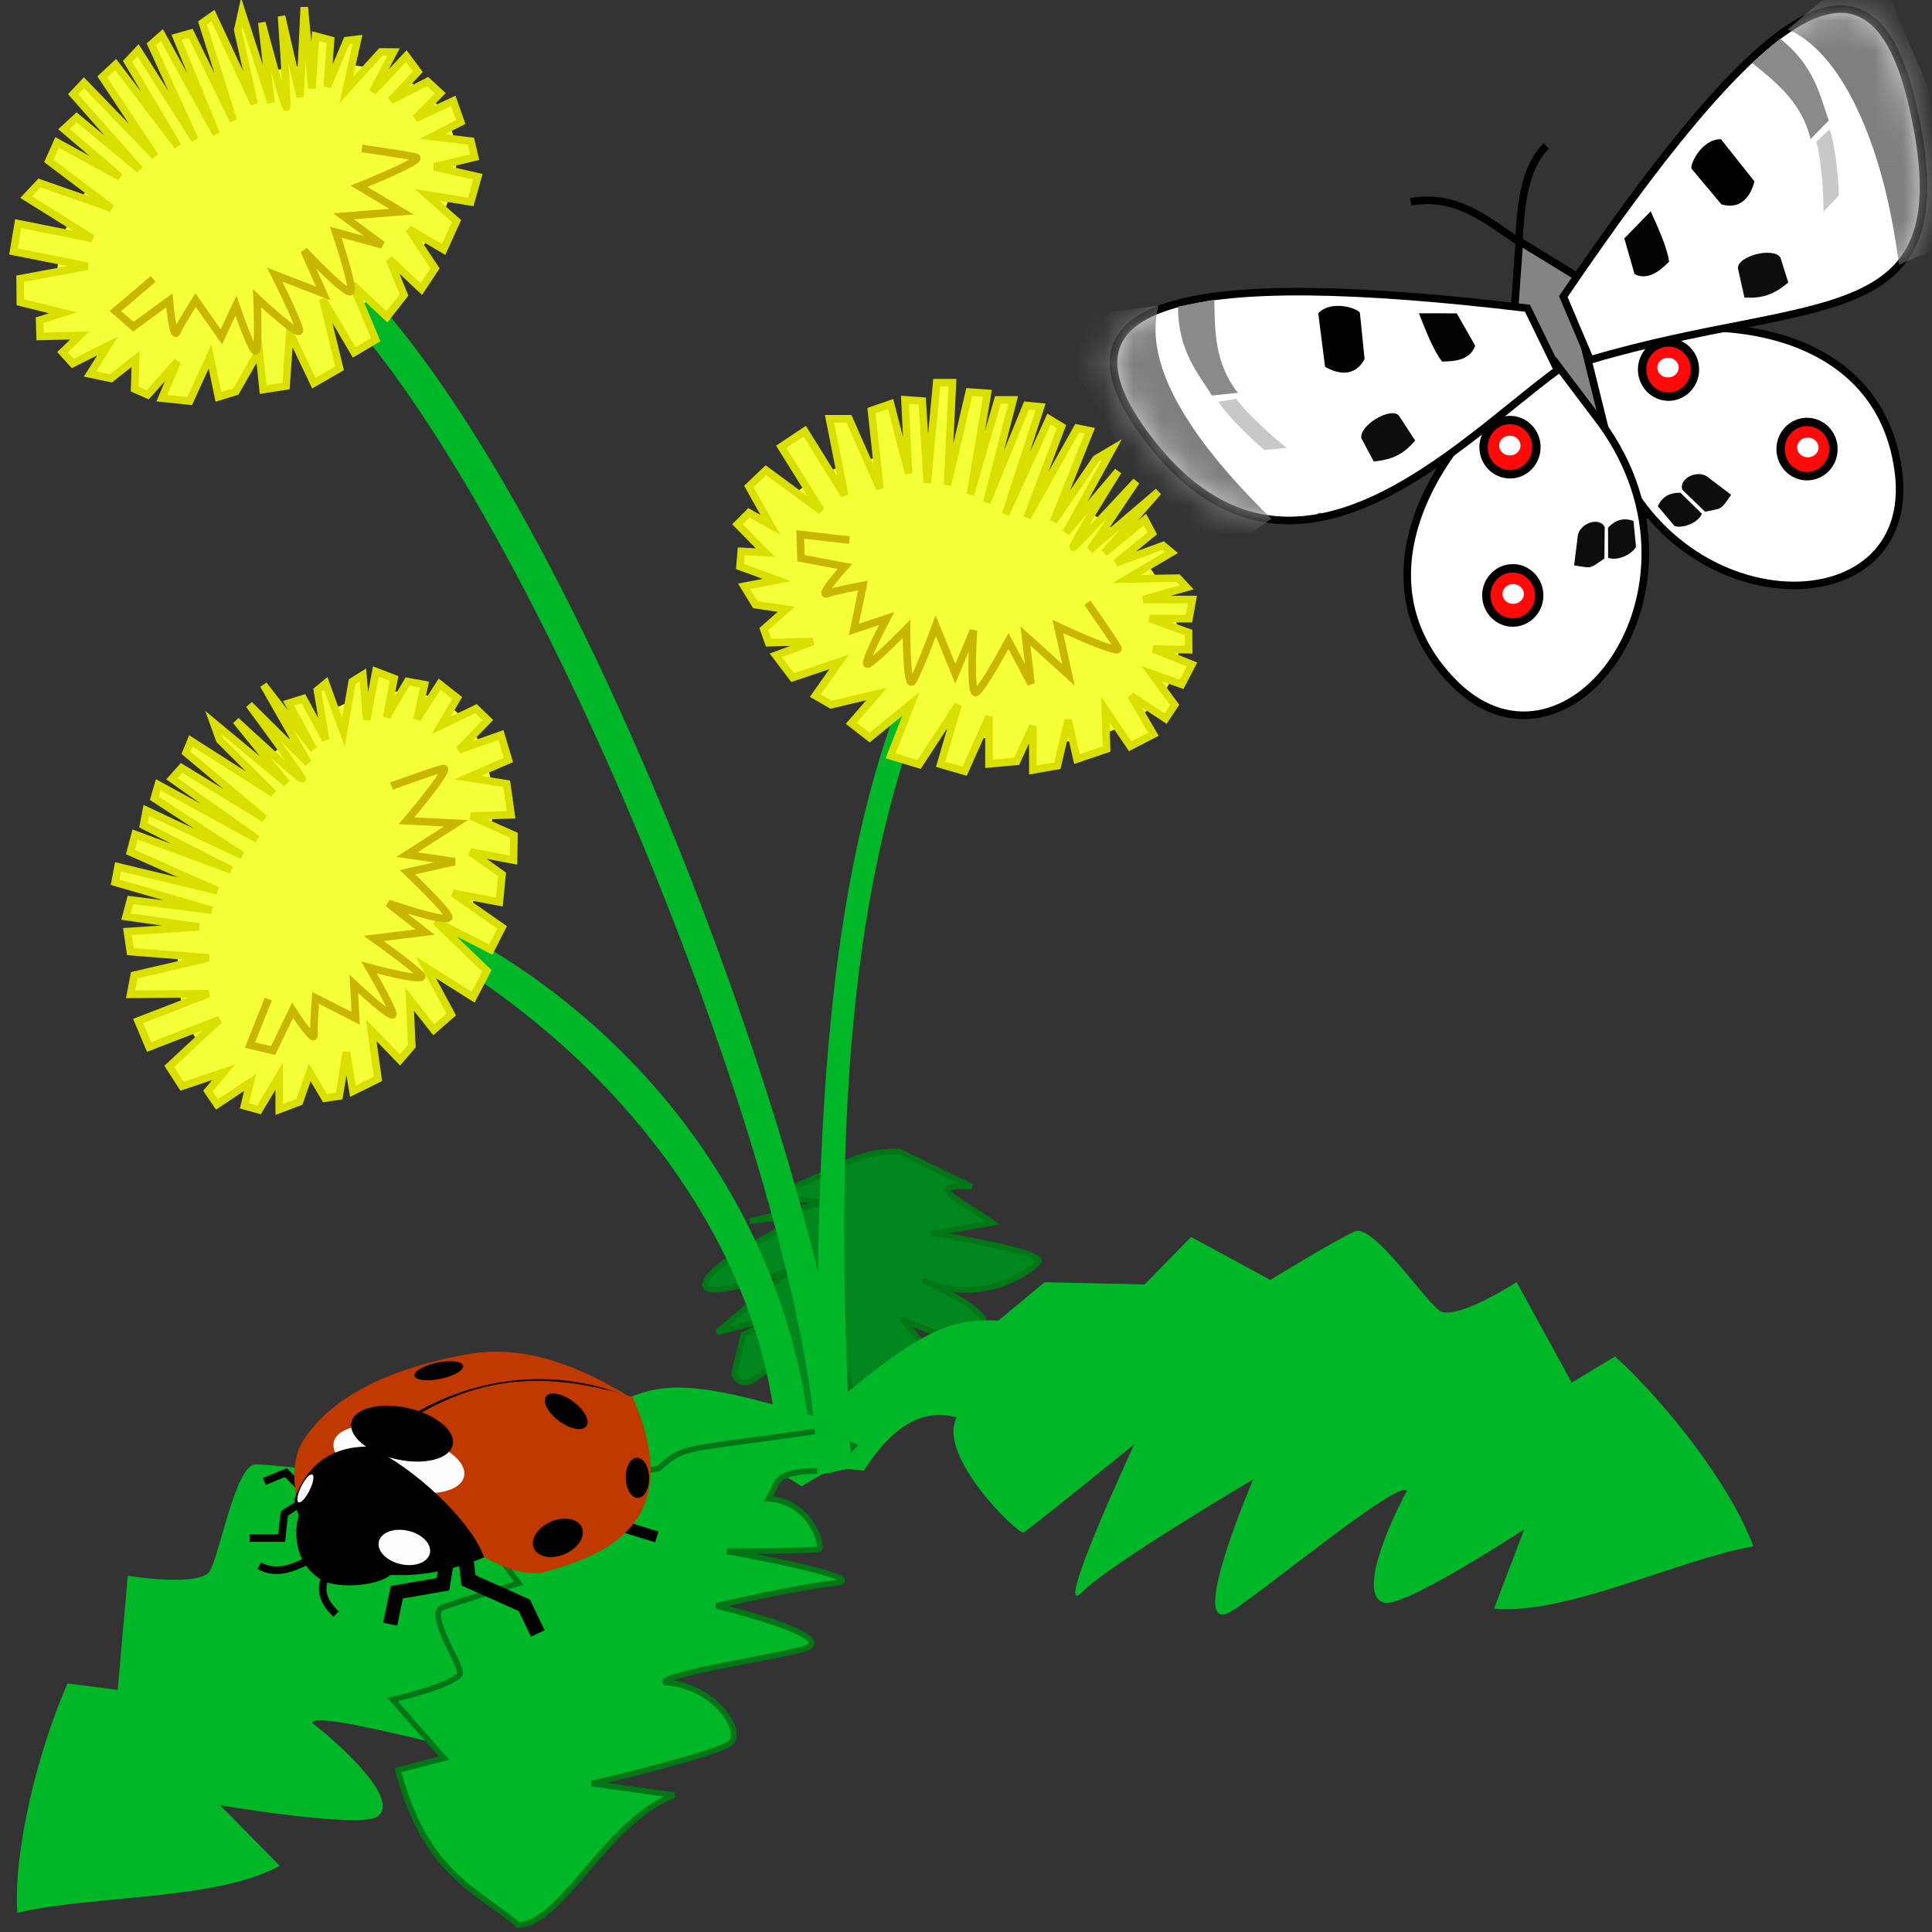 <?xml version="1.0" encoding="UTF-8" standalone="no"?>
<svg
   inkscape:version="1.3.2 (091e20ef0f, 2023-11-25)"
   sodipodi:docname="fairycore.svg"
   width="256"
   height="256"
   viewBox="0 0 67.733 67.733"
   version="1.1"
   id="svg8"
   xmlns:inkscape="http://www.inkscape.org/namespaces/inkscape"
   xmlns:sodipodi="http://sodipodi.sourceforge.net/DTD/sodipodi-0.dtd"
   xmlns="http://www.w3.org/2000/svg"
   xmlns:svg="http://www.w3.org/2000/svg"
   xmlns:rdf="http://www.w3.org/1999/02/22-rdf-syntax-ns#"
   xmlns:cc="http://creativecommons.org/ns#"
   xmlns:dc="http://purl.org/dc/elements/1.1/">
  <rect x="0" y="0" width="67.733" height="67.733" fill="#333333" stroke="none"/>
  <sodipodi:namedview
     inkscape:current-layer="layer2"
     inkscape:window-maximized="1"
     inkscape:window-y="0"
     inkscape:window-x="1680"
     inkscape:cy="89.543751"
     inkscape:cx="121.08626"
     inkscape:zoom="4.3274935"
     showgrid="false"
     id="namedview6"
     inkscape:window-height="2136"
     inkscape:window-width="3840"
     inkscape:pageshadow="2"
     inkscape:pageopacity="0"
     guidetolerance="10"
     gridtolerance="10"
     objecttolerance="10"
     borderopacity="1"
     bordercolor="#666666"
     pagecolor="#ffffff"
     inkscape:showpageshadow="2"
     inkscape:pagecheckerboard="0"
     inkscape:deskcolor="#d1d1d1" />
  <defs
     id="defs2">
    <mask
       maskUnits="userSpaceOnUse"
       id="mask25">
      <path
         style="fill:#ffffff;fill-opacity:1;stroke:#000000;stroke-width:0.265px;stroke-linecap:butt;stroke-linejoin:miter;stroke-opacity:1"
         d="M 53.55,10.806 C 41.651,9.38 36.268,10.43 40.437,15.621 c 4.95,6.162 10.71,-0.116 14.169,-2.647 z"
         id="path26"
         sodipodi:nodetypes="cscc" />
    </mask>
    <mask
       maskUnits="userSpaceOnUse"
       id="mask28">
      <path
         style="fill:#ffffff;fill-opacity:1;stroke:#000000;stroke-width:0.265px;stroke-linecap:butt;stroke-linejoin:miter;stroke-opacity:1"
         d="m 54.807,10.398 c 6.736,-9.912 10.742,-13.218 12.24,-6.731 1.887,8.173 -3.281,6.571 -11.298,8.951 z"
         id="path29"
         sodipodi:nodetypes="cscc" />
    </mask>
  </defs>
  <g
     id="layer1"
     style="display:inline" />
  <g
     inkscape:label="Layer 1"
     id="layer2"
     inkscape:groupmode="layer"
     style="display:inline">
    <path
       style="fill:#00881f;fill-opacity:1;stroke:#007616;stroke-width:0.2px;stroke-linecap:butt;stroke-linejoin:miter;stroke-opacity:1"
       d="m 31.515,40.369 c -1.839,0.009 -1.955,0.715 -4.638,1.576 l 2.093,0.198 -2.68,0.673 c 0,0 1.842,-0.275 1.501,0.026 -0.219,0.193 -2.971,1.492 -3.07,2.16 -0.099,0.668 2.968,-0.47 2.968,-0.47 l -2.547,2.181 2.246,-0.585 -1.328,0.66 -0.329,1.398 c 0.747,1.282 1.767,-2.476 1.981,2.336 l 0.75,1.062 0.699,-0.957 c -0.432,-2.028 0.035,-1.844 0.549,-2.314 0.391,1.47 2.046,1.558 2.072,1.387 0.025,-0.17 -0.312,-2.007 -0.312,-2.007 0,0 1.876,2.936 1.727,1.344 -0.125,-1.339 -1.612,-2.813 -1.612,-2.813 0,0 2.679,1.358 2.92,0.192 0.116,-0.561 -2.382,-1.641 -2.065,-1.499 1.865,0.82 3.553,-0.215 3.963,-0.667 0.333,-0.367 -3.752,-1.008 -3.752,-1.008 l 2.153,-0.37 c -1.064,-0.754 -2.553,-1.389 -0.73,-1.269 z"
       id="path44"
       sodipodi:nodetypes="ccccsscccccccccscscscscccc" />
    <path
       style="fill:#00b727;fill-opacity:1;stroke:none;stroke-width:0.265px;stroke-linecap:butt;stroke-linejoin:miter;stroke-opacity:1"
       d="m 12.294,31.029 c 8.095,2.632 15.61,10.201 16.212,20.494 l -1.214,0.251 C 27.282,41.398 17.296,33.299 11.345,31.73 Z"
       id="path67"
       sodipodi:nodetypes="ccccc" />
    <g
       id="g65"
       transform="rotate(-79.244,29.016,39.569)">
      <ellipse
         style="fill:#f5ff38;fill-opacity:1;stroke:none;stroke-width:0.294;stroke-linecap:round;stroke-dasharray:none;stroke-opacity:1"
         id="ellipse65"
         cx="39.35"
         cy="7.742"
         rx="7.459"
         ry="4.604"
         transform="rotate(20.47)" />
      <path
         style="fill:#f5ff38;fill-opacity:1;stroke:#d9e000;stroke-width:0.265px;stroke-linecap:butt;stroke-linejoin:miter;stroke-opacity:1"
         d="m 31.939,24.676 -1.453,1.183 -0.642,-0.503 0.894,-1.029 -1.599,0.38 -0.554,-0.319 0.833,-1.183 -1.629,0.551 -0.591,-0.781 1.303,-0.484 -1.556,0.041 -0.168,-0.474 0.79,-0.697 -1.084,-0.161 -0.394,-0.645 1.146,-0.22 -1.292,-0.473 0.044,-0.532 0.843,0.044 -0.975,-0.994 0.402,-0.402 0.75,0.42 -0.753,-1.343 0.598,-0.571 1.936,1.424 -1.4,-2.245 0.825,-0.548 1.401,2.252 -0.533,-2.686 h 0.683 l 1.084,2.453 -0.297,-2.74 0.671,-0.233 0.629,2.436 -0.124,-2.581 0.606,0.044 0.176,2.865 0.331,-3.51 h 0.552 l -0.174,3.584 0.763,-3.254 0.637,0.044 -0.596,3.547 0.963,-3.316 h 0.535 l -0.925,3.599 1.393,-3.403 0.493,0.048 -1.225,3.766 1.522,-3.337 0.437,0.263 -1.206,3.189 1.756,-3.134 0.441,0.091 -1.27,3.178 1.492,-2.195 0.554,-0.327 -1.61,2.918 1.824,-2.154 c 0,0 -1.795,2.859 -1.55,2.653 0.245,-0.206 2.187,-2.303 2.187,-2.303 l -1.617,2.406 2.392,-2.041 -1.894,2.147 1.426,-1.167 0.257,0.482 -1.27,1.035 1.65,-0.608 0.291,0.243 -1.566,0.929 1.8,-0.029 0.3,0.325 -1.52,0.424 h 1.723 l -0.121,0.672 -1.379,-0.002 1.362,0.485 0.005,0.606 -1.238,-0.028 1.354,0.544 -0.362,0.698 -1.05,-0.376 0.805,1.094 -0.317,0.482 -1.214,-0.799 0.787,1.349 -0.813,0.421 -0.87,-1.285 0.04,1.381 -1.039,0.352 -0.308,-1.368 -0.378,1.601 -0.859,0.15 v -1.539 l -0.567,1.236 -0.97,0.088 V 25.129 l -0.854,1.91 -0.841,-0.245 0.612,-2.087 -1.368,2.094 -0.998,-0.302 z"
         id="path65" />
    </g>
    <path
       style="fill:#00b727;fill-opacity:1;stroke:none;stroke-width:0.265px;stroke-linecap:butt;stroke-linejoin:miter;stroke-opacity:1"
       d="m 34.115,20.934 c -4.837,8.465 -4.852,20.237 -4.25,30.53 l -1.214,0.251 c -0.011,-10.375 -0.197,-22.743 4.7,-30.967 z"
       id="path40"
       sodipodi:nodetypes="ccccc" />
    <g
       id="g63">
      <ellipse
         style="fill:#f5ff38;fill-opacity:1;stroke:none;stroke-width:0.294;stroke-linecap:round;stroke-dasharray:none;stroke-opacity:1"
         id="path38"
         cx="39.35"
         cy="7.742"
         rx="7.459"
         ry="4.604"
         transform="rotate(20.47)" />
      <path
         style="fill:#f5ff38;fill-opacity:1;stroke:#d9e000;stroke-width:0.265px;stroke-linecap:butt;stroke-linejoin:miter;stroke-opacity:1"
         d="m 31.939,24.676 -1.453,1.183 -0.642,-0.503 0.894,-1.029 -1.599,0.38 -0.554,-0.319 0.833,-1.183 -1.629,0.551 -0.591,-0.781 1.303,-0.484 -1.556,0.041 -0.168,-0.474 0.79,-0.697 -1.084,-0.161 -0.394,-0.645 1.146,-0.22 -1.292,-0.473 0.044,-0.532 0.843,0.044 -0.975,-0.994 0.402,-0.402 0.75,0.42 -0.753,-1.343 0.598,-0.571 1.936,1.424 -1.4,-2.245 0.825,-0.548 1.401,2.252 -0.533,-2.686 h 0.683 l 1.084,2.453 -0.297,-2.74 0.671,-0.233 0.629,2.436 -0.124,-2.581 0.606,0.044 0.176,2.865 0.331,-3.51 h 0.552 l -0.174,3.584 0.763,-3.254 0.637,0.044 -0.596,3.547 0.963,-3.316 h 0.535 l -0.925,3.599 1.393,-3.403 0.493,0.048 -1.225,3.766 1.522,-3.337 0.437,0.263 -1.206,3.189 1.756,-3.134 0.441,0.091 -1.27,3.178 1.492,-2.195 0.554,-0.327 -1.61,2.918 1.824,-2.154 c 0,0 -1.795,2.859 -1.55,2.653 0.245,-0.206 2.187,-2.303 2.187,-2.303 l -1.617,2.406 2.392,-2.041 -1.894,2.147 1.426,-1.167 0.257,0.482 -1.27,1.035 1.65,-0.608 0.291,0.243 -1.566,0.929 1.8,-0.029 0.3,0.325 -1.52,0.424 h 1.723 l -0.121,0.672 -1.379,-0.002 1.362,0.485 0.005,0.606 -1.238,-0.028 1.354,0.544 -0.362,0.698 -1.05,-0.376 0.805,1.094 -0.317,0.482 -1.214,-0.799 0.787,1.349 -0.813,0.421 -0.87,-1.285 0.04,1.381 -1.039,0.352 -0.308,-1.368 -0.378,1.601 -0.859,0.15 v -1.539 l -0.567,1.236 -0.97,0.088 V 25.129 l -0.854,1.91 -0.841,-0.245 0.612,-2.087 -1.368,2.094 -0.998,-0.302 z"
         id="path39" />
    </g>
    <path
       style="fill:#00b727;fill-opacity:1;stroke:none;stroke-width:0.265px;stroke-linecap:butt;stroke-linejoin:miter;stroke-opacity:1"
       d="M 0.606,67.06 C 0.467,64.742 1.395,61.223 2.368,59.017 l 1.759,0.23 0.353,-4.003 c 0,0 2.259,0.372 2.816,-0.091 0.357,-0.297 0.917,-3.812 1.666,-3.812 0.748,0 3.397,0.365 3.397,0.365 l 1.938,-2.496 2.158,0.872 3.18,-1.482 2.021,0.581 c 1.597,-0.781 2.707,-0.817 7.41,0.635 l 0.518,1.419 -1.484,0.871 c -1.729,-1.145 -2.88,-1.099 -3.736,-0.404 1.196,0.953 -0.328,4.636 -0.518,4.636 -0.191,-3.1e-5 -4.806,-1.272 -4.806,-1.272 0,0 5.234,4.609 3.735,4.007 -1.26,-0.507 -7.055,-1.202 -7.055,-1.202 0,0 4.103,3.834 2.746,3.939 -0.652,0.05 -7.428,-1.935 -7.52,-1.407 1.307,1.026 3.049,2.745 2.289,3.28 -0.616,0.434 -5.515,-0.392 -5.515,-0.392 l 2.088,2.12 c -2.226,1.23 -6.519,1.014 -9.203,1.65 z"
       id="path41"
       sodipodi:nodetypes="ccccsscccccccccscscscsccc" />
    <path
       style="fill:#00b727;fill-opacity:1;stroke:none;stroke-width:0.265px;stroke-linecap:butt;stroke-linejoin:miter;stroke-opacity:1"
       d="m 61.469,54.211 c -0.805,-2.179 -3.068,-5.028 -4.846,-6.657 l -1.519,0.917 -1.933,-3.524 c 0,0 -1.919,1.249 -2.615,1.048 -0.446,-0.128 -2.372,-3.122 -3.057,-2.822 -0.685,0.301 -2.964,1.699 -2.964,1.699 l -2.778,-1.507 -1.626,1.666 -3.508,-0.079 -1.617,1.344 c -1.776,-0.073 -2.807,0.339 -6.53,3.559 l 0.096,1.507 1.709,0.201 c 1.123,-1.744 2.196,-2.163 3.259,-1.871 -0.712,1.353 2.163,4.114 2.338,4.037 0.175,-0.077 3.889,-3.097 3.889,-3.097 0,0 -2.941,6.324 -1.81,5.17 0.95,-0.97 5.978,-3.936 5.978,-3.936 0,0 -2.216,5.16 -0.932,4.711 0.618,-0.216 6.024,-4.757 6.32,-4.31 -0.785,1.465 -1.689,3.739 -0.778,3.924 0.739,0.15 4.893,-2.575 4.893,-2.575 l -1.06,2.781 c 2.533,0.232 6.377,-1.692 9.09,-2.187 z"
       id="path42"
       sodipodi:nodetypes="ccccsscccccccccscscscsccc" />
    <path
       style="fill:#00b727;fill-opacity:1;stroke:#007616;stroke-width:0.2px;stroke-linecap:butt;stroke-linejoin:miter;stroke-opacity:1"
       d="M 18.184,67.489 C 16.632,66.211 14.911,65.658 13.951,62.056 l 1.618,-0.416 -1.801,-2.052 c 0,0 2.118,-0.497 2.349,-0.889 0.148,-0.251 -1.221,-2.129 -0.584,-2.353 0.637,-0.224 2.649,-0.841 2.649,-0.841 l -1.344,-1.795 2.294,-0.223 1.928,-1.674 2.025,-0.324 c 0.949,-0.858 0.887,-0.625 5.652,-1.329 l 1.186,0.535 -0.806,0.868 c -2.073,-0.038 -1.803,0.384 -2.167,0.979 1.518,0.105 1.918,1.713 1.756,1.77 -0.162,0.057 -3.213,0.075 -3.213,0.075 0,0 5.327,0.967 3.735,1.124 -1.339,0.132 -4.116,0.79 -4.116,0.79 0,0 4.26,1.021 3.16,1.479 -0.529,0.22 -5.144,0.917 -4.944,1.201 1.652,0.107 2.687,1.597 2.322,2.085 -0.297,0.396 -4.9,1.464 -4.9,1.464 l 2.89,0.405 c -2.365,0.892 -3.917,4.484 -5.456,4.556 z"
       id="path43"
       sodipodi:nodetypes="ccccsscccccccccscscscscccc" />
    <path
       style="fill:#00b727;fill-opacity:1;stroke:none;stroke-width:0.265px;stroke-linecap:butt;stroke-linejoin:miter;stroke-opacity:1"
       d="M 9.635,7.556 C 18.361,12.013 29.263,41.172 29.865,51.464 l -1.214,0.251 C 28.64,41.34 16.318,11.321 8.686,8.258 Z"
       id="path66"
       sodipodi:nodetypes="ccccc" />
    <g
       id="g64"
       transform="rotate(-46.83,6.027,43.315)">
      <ellipse
         style="fill:#f5ff38;fill-opacity:1;stroke:none;stroke-width:0.294;stroke-linecap:round;stroke-dasharray:none;stroke-opacity:1"
         id="ellipse64"
         cx="39.35"
         cy="7.742"
         rx="7.459"
         ry="4.604"
         transform="rotate(20.47)" />
      <path
         style="fill:#f5ff38;fill-opacity:1;stroke:#d9e000;stroke-width:0.265px;stroke-linecap:butt;stroke-linejoin:miter;stroke-opacity:1"
         d="m 31.939,24.676 -1.453,1.183 -0.642,-0.503 0.894,-1.029 -1.599,0.38 -0.554,-0.319 0.833,-1.183 -1.629,0.551 -0.591,-0.781 1.303,-0.484 -1.556,0.041 -0.168,-0.474 0.79,-0.697 -1.084,-0.161 -0.394,-0.645 1.146,-0.22 -1.292,-0.473 0.044,-0.532 0.843,0.044 -0.975,-0.994 0.402,-0.402 0.75,0.42 -0.753,-1.343 0.598,-0.571 1.936,1.424 -1.4,-2.245 0.825,-0.548 1.401,2.252 -0.533,-2.686 h 0.683 l 1.084,2.453 -0.297,-2.74 0.671,-0.233 0.629,2.436 -0.124,-2.581 0.606,0.044 0.176,2.865 0.331,-3.51 h 0.552 l -0.174,3.584 0.763,-3.254 0.637,0.044 -0.596,3.547 0.963,-3.316 h 0.535 l -0.925,3.599 1.393,-3.403 0.493,0.048 -1.225,3.766 1.522,-3.337 0.437,0.263 -1.206,3.189 1.756,-3.134 0.441,0.091 -1.27,3.178 1.492,-2.195 0.554,-0.327 -1.61,2.918 1.824,-2.154 c 0,0 -1.795,2.859 -1.55,2.653 0.245,-0.206 2.187,-2.303 2.187,-2.303 l -1.617,2.406 2.392,-2.041 -1.894,2.147 1.426,-1.167 0.257,0.482 -1.27,1.035 1.65,-0.608 0.291,0.243 -1.566,0.929 1.8,-0.029 0.3,0.325 -1.52,0.424 h 1.723 l -0.121,0.672 -1.379,-0.002 1.362,0.485 0.005,0.606 -1.238,-0.028 1.354,0.544 -0.362,0.698 -1.05,-0.376 0.805,1.094 -0.317,0.482 -1.214,-0.799 0.787,1.349 -0.813,0.421 -0.87,-1.285 0.04,1.381 -1.039,0.352 -0.308,-1.368 -0.378,1.601 -0.859,0.15 v -1.539 l -0.567,1.236 -0.97,0.088 V 25.129 l -0.854,1.91 -0.841,-0.245 0.612,-2.087 -1.368,2.094 -0.998,-0.302 z"
         id="path64" />
    </g>
    <path
       style="fill:none;stroke:#c9b600;stroke-width:0.265px;stroke-linecap:butt;stroke-linejoin:miter;stroke-opacity:1"
       d="m 29.78,18.935 -1.726,-0.197 0.028,0.834 1.54,0.288 c 0,0 -0.957,1.062 -0.628,0.951 0.329,-0.112 1.262,-0.286 1.262,-0.286 l -0.32,1.542 1.15,-0.382 c 0,0 -0.909,1.703 -0.657,1.596 0.252,-0.108 1.35,-1.232 1.35,-1.232 0,0 -0.002,2.19 0.223,1.826 0.225,-0.365 0.805,-1.937 0.805,-1.937 l 0.684,1.683 0.635,-1.516 c 0,0 -0.148,2.342 0.105,2.167 0.253,-0.174 1.124,-1.8 1.124,-1.8 l 0.794,1.498 -0.201,-1.679 1.511,1.369 -0.373,-1.696 c 0,0 2.275,1.066 2.106,0.755 -0.169,-0.311 -1.07,-1.587 -1.07,-1.587"
       id="path68" />
    <path
       style="fill:none;stroke:#c9b600;stroke-width:0.265px;stroke-linecap:butt;stroke-linejoin:miter;stroke-opacity:1"
       d="m 9.407,35.024 -0.644,1.614 0.812,0.193 0.683,-1.41 c 0,0 0.773,1.203 0.752,0.856 -0.021,-0.347 0.056,-1.292 0.056,-1.292 l 1.404,0.715 -0.066,-1.21 c 0,0 1.404,1.325 1.367,1.054 -0.038,-0.271 -0.834,-1.626 -0.834,-1.626 0,0 2.113,0.578 1.82,0.265 -0.293,-0.313 -1.656,-1.286 -1.656,-1.286 l 1.803,-0.218 -1.296,-1.011 c 0,0 2.22,0.759 2.119,0.469 -0.102,-0.29 -1.441,-1.558 -1.441,-1.558 l 1.655,-0.372 -1.673,-0.247 1.718,-1.098 -1.734,-0.086 c 0,0 1.627,-1.914 1.283,-1.833 -0.344,0.081 -1.812,0.615 -1.812,0.615"
       id="path69" />
    <path
       style="fill:none;stroke:#c9b600;stroke-width:0.265px;stroke-linecap:butt;stroke-linejoin:miter;stroke-opacity:1"
       d="m 5.373,9.779 -1.326,1.124 0.627,0.551 1.265,-0.925 c 0,0 0.119,1.425 0.263,1.108 0.144,-0.317 0.656,-1.115 0.656,-1.115 L 7.762,11.811 8.272,10.712 c 0,0 0.619,1.829 0.713,1.572 0.094,-0.257 0.027,-1.827 0.027,-1.827 0,0 1.595,1.501 1.483,1.087 C 10.383,11.13 9.635,9.63 9.635,9.63 L 11.33,10.284 10.66,8.783 c 0,0 1.605,1.712 1.651,1.408 0.046,-0.304 -0.542,-2.052 -0.542,-2.052 L 13.405,8.586 12.044,7.583 14.076,7.419 12.585,6.53 c 0,0 2.335,-0.928 1.993,-1.018 -0.342,-0.09 -1.889,-0.307 -1.889,-0.307"
       id="path70" />
  </g>
  <g
     style="display:inline"
     inkscape:label="Layer 2"
     id="layer3"
     inkscape:groupmode="layer"
     sodipodi:insensitive="true">
    <path
       style="fill:#848484;fill-opacity:1;stroke:#000000;stroke-width:0.265px;stroke-linecap:butt;stroke-linejoin:miter;stroke-opacity:1"
       d="m 53.065,11.28 0.202,-2.822 2.455,1.504 c 0.278,0.775 0.644,1.55 0.277,2.326 0.908,0.82 1.998,1.35 2.514,2.79 0.174,1.053 0.556,2.144 -0.572,2.951 -2.083,0.273 -2.463,-0.756 -3.222,-1.496 -0.648,-1.079 -0.531,-2.158 -0.602,-3.237 -0.735,-0.415 -1.205,-1.008 -1.053,-2.017 z"
       id="path7"
       sodipodi:nodetypes="ccccccccc" />
    <path
       style="fill:#ffffff;fill-opacity:1;stroke:#000000;stroke-width:0.265px;stroke-linecap:butt;stroke-linejoin:miter;stroke-opacity:1"
       d="m 55.592,12.307 c 2.993,-1.447 10.177,-1.51 10.959,4.186 0.781,5.695 -8.404,5.513 -10.306,-1.547 z"
       id="path6"
       sodipodi:nodetypes="czcc" />
    <path
       style="fill:#ffffff;fill-opacity:1;stroke:#000000;stroke-width:0.265px;stroke-linecap:butt;stroke-linejoin:miter;stroke-opacity:1"
       d="m 54.509,12.682 c -3.009,1.413 -7.582,6.954 -3.651,11.148 3.932,4.194 9.575,-3.056 5.289,-8.979 z"
       id="path3"
       sodipodi:nodetypes="czcc" />
    <path
       style="fill:#ffffff;fill-opacity:1;stroke:#000000;stroke-width:0.265px;stroke-linecap:butt;stroke-linejoin:miter;stroke-opacity:1"
       d="M 53.55,10.806 C 41.651,9.38 36.268,10.43 40.437,15.621 c 4.95,6.162 10.71,-0.116 14.169,-2.647 z"
       id="path1"
       sodipodi:nodetypes="cscc" />
    <path
       style="fill:#7f7f7f;fill-opacity:1;stroke:none;stroke-width:0.265px;stroke-linecap:butt;stroke-linejoin:miter;stroke-opacity:1"
       d="m 40.616,10.715 c -0.505,1.896 0.798,4.382 3.956,7.472 l -2.769,1.944 -5.093,-8.899 z"
       id="path24"
       sodipodi:nodetypes="ccccc"
       mask="url(#mask25)" />
    <path
       style="fill:#ffffff;fill-opacity:1;stroke:#000000;stroke-width:0.265px;stroke-linecap:butt;stroke-linejoin:miter;stroke-opacity:1"
       d="M 54.807,10.398 C 61.543,0.486 65.55,-2.82 67.047,3.667 68.934,11.84 63.766,10.238 55.749,12.618 Z"
       id="path5"
       sodipodi:nodetypes="cscc" />
    <path
       style="fill:none;stroke:#000000;stroke-width:0.265px;stroke-linecap:butt;stroke-linejoin:miter;stroke-opacity:1"
       d="m 49.459,7.076 c 1.585,-0.286 2.652,0.635 3.787,1.398 0.08,-1.293 0.181,-2.572 0.964,-3.358"
       id="path8"
       sodipodi:nodetypes="ccc" />
    <ellipse
       style="fill:#ff0909;fill-opacity:1;stroke:#000000;stroke-width:0.294;stroke-linecap:round;stroke-dasharray:none;stroke-opacity:1"
       id="path9"
       cx="52.938"
       cy="15.677"
       rx="0.926"
       ry="0.951" />
    <ellipse
       style="fill:#ff0909;fill-opacity:1;stroke:#000000;stroke-width:0.294;stroke-linecap:round;stroke-dasharray:none;stroke-opacity:1"
       id="ellipse9"
       cx="58.496"
       cy="12.955"
       rx="0.926"
       ry="0.951" />
    <ellipse
       style="fill:#ff0909;fill-opacity:1;stroke:#000000;stroke-width:0.294;stroke-linecap:round;stroke-dasharray:none;stroke-opacity:1"
       id="ellipse10"
       cx="63.352"
       cy="15.744"
       rx="0.926"
       ry="0.951" />
    <ellipse
       style="fill:#ff0909;fill-opacity:1;stroke:#000000;stroke-width:0.294;stroke-linecap:round;stroke-dasharray:none;stroke-opacity:1"
       id="ellipse11"
       cx="53.036"
       cy="20.875"
       rx="0.926"
       ry="0.951" />
    <ellipse
       style="fill:#ffffff;fill-opacity:1;stroke:none;stroke-width:0.294;stroke-linecap:round;stroke-dasharray:none;stroke-opacity:1"
       id="ellipse12"
       cx="52.932"
       cy="15.621"
       rx="0.375"
       ry="0.346" />
    <ellipse
       style="fill:#ffffff;fill-opacity:1;stroke:none;stroke-width:0.294;stroke-linecap:round;stroke-dasharray:none;stroke-opacity:1"
       id="ellipse13"
       cx="53.051"
       cy="20.824"
       rx="0.375"
       ry="0.346" />
    <ellipse
       style="fill:#ffffff;fill-opacity:1;stroke:none;stroke-width:0.294;stroke-linecap:round;stroke-dasharray:none;stroke-opacity:1"
       id="ellipse14"
       cx="63.38"
       cy="15.687"
       rx="0.375"
       ry="0.346" />
    <ellipse
       style="fill:#ffffff;fill-opacity:1;stroke:none;stroke-width:0.294;stroke-linecap:round;stroke-dasharray:none;stroke-opacity:1"
       id="ellipse15"
       cx="58.478"
       cy="12.887"
       rx="0.375"
       ry="0.346" />
    <path
       style="fill:#000000;fill-opacity:1;stroke:none;stroke-width:0.265px;stroke-linecap:butt;stroke-linejoin:miter;stroke-opacity:1"
       d="m 46.216,10.985 c 0.479,-0.51 1.463,-0.144 1.461,-0.006 l 0.163,1.612 c -0.364,0.671 -0.983,0.5 -1.386,0.266 z"
       id="path15"
       sodipodi:nodetypes="ccccc" />
    <path
       style="fill:#0d0d0d;fill-opacity:1;stroke:none;stroke-width:0.265px;stroke-linecap:butt;stroke-linejoin:miter;stroke-opacity:1"
       d="m 47.728,15.367 c -0.089,-0.449 1.037,-1.122 1.317,-0.794 l 0.57,0.874 c -0.408,0.466 -0.771,0.666 -1.453,0.731 z"
       id="path16"
       sodipodi:nodetypes="ccccc" />
    <path
       style="fill:#030303;fill-opacity:1;stroke:none;stroke-width:0.265px;stroke-linecap:butt;stroke-linejoin:miter;stroke-opacity:1"
       d="m 49.744,10.983 c 0.239,0.595 0.489,1.275 0.814,1.693 0.362,-0.006 0.981,-0.018 1.159,-0.56 l -0.646,-1.131 z"
       id="path17"
       sodipodi:nodetypes="ccccc" />
    <path
       style="fill:#000000;fill-opacity:1;stroke:none;stroke-width:0.265px;stroke-linecap:butt;stroke-linejoin:miter;stroke-opacity:1"
       d="m 60.334,4.882 c -0.699,-0.013 -1.124,0.948 -1.024,1.042 l 1.041,1.242 C 61.085,7.373 61.394,6.811 61.508,6.359 Z"
       id="path18"
       sodipodi:nodetypes="ccccc" />
    <path
       style="fill:#0d0d0d;fill-opacity:1;stroke:none;stroke-width:0.265px;stroke-linecap:butt;stroke-linejoin:miter;stroke-opacity:1"
       d="m 62.417,9.024 c -0.259,-0.377 -1.527,-0.04 -1.487,0.39 l 0.228,1.018 c 0.619,0.033 1.015,-0.088 1.537,-0.531 z"
       id="path19"
       sodipodi:nodetypes="ccccc" />
    <path
       style="fill:#030303;fill-opacity:1;stroke:none;stroke-width:0.265px;stroke-linecap:butt;stroke-linejoin:miter;stroke-opacity:1"
       d="m 57.871,7.408 c 0.26,0.586 0.572,1.24 0.645,1.764 -0.257,0.255 -0.698,0.691 -1.21,0.44 L 56.946,8.36 Z"
       id="path20"
       sodipodi:nodetypes="ccccc" />
    <circle
       id="path22"
       style="fill:#0d0d0d;stroke:#000000;stroke-width:0.265"
       cx="46.29"
       cy="18.121"
       r="0.007" />
    <path
       style="fill:#7f7f7f;fill-opacity:1;stroke:none;stroke-width:0.265px;stroke-linecap:butt;stroke-linejoin:miter;stroke-opacity:1"
       d="m 62.671,1.03 c 1.814,0.748 3.357,3.868 3.901,8.253 l 3.085,-1.335 -3.992,-9.444 z"
       id="path27"
       sodipodi:nodetypes="ccccc"
       mask="url(#mask28)" />
    <path
       style="fill:#0d0d0d;fill-opacity:1;stroke:none;stroke-width:0.265px;stroke-linecap:butt;stroke-linejoin:miter;stroke-opacity:1"
       d="m 55.311,18.816 c 0.031,-0.456 0.763,-0.726 0.947,-0.336 l -0.01,1.101 c -0.516,0.343 -0.386,0.356 -1.062,0.239 z"
       id="path30"
       sodipodi:nodetypes="ccccc" />
    <path
       style="fill:#0d0d0d;fill-opacity:1;stroke:none;stroke-width:0.265px;stroke-linecap:butt;stroke-linejoin:miter;stroke-opacity:1"
       d="m 56.376,18.502 c 0.31,-0.338 0.626,-0.335 0.892,-0.239 l 0.087,0.91 c -0.17,0.297 -0.675,0.499 -0.977,0.382 z"
       id="path31"
       sodipodi:nodetypes="ccccc" />
    <path
       style="fill:#0d0d0d;fill-opacity:1;stroke:none;stroke-width:0.265px;stroke-linecap:butt;stroke-linejoin:miter;stroke-opacity:1"
       d="m 59.885,16.734 c -0.348,-0.297 -1.052,0.038 -0.902,0.442 l 0.794,0.763 c 0.606,-0.129 0.524,-0.027 0.914,-0.592 z"
       id="path32"
       sodipodi:nodetypes="ccccc" />
    <path
       style="fill:#0d0d0d;fill-opacity:1;stroke:none;stroke-width:0.265px;stroke-linecap:butt;stroke-linejoin:miter;stroke-opacity:1"
       d="m 58.916,17.276 c -0.458,-0.014 -0.677,0.213 -0.795,0.471 l 0.59,0.699 c 0.331,0.086 0.828,-0.134 0.956,-0.432 z"
       id="path33"
       sodipodi:nodetypes="ccccc" />
    <path
       style="fill:#8a8a8a;fill-opacity:1;stroke:none;stroke-width:0.265px;stroke-linecap:butt;stroke-linejoin:miter;stroke-opacity:1"
       d="m 42.574,10.507 c 0.013,1.142 0.021,2.236 0.824,3.264 l -0.908,0.096 c -0.45,-0.734 -1.199,-1.555 -1.189,-3.118 z"
       id="path34"
       sodipodi:nodetypes="ccccc" />
    <path
       style="fill:#c8c8c8;fill-opacity:1;stroke:none;stroke-width:0.265px;stroke-linecap:butt;stroke-linejoin:miter;stroke-opacity:1"
       d="m 43.343,13.986 c 0.376,0.523 1.396,1.439 1.77,1.717 l -0.781,0.074 c -0.303,-0.241 -1.264,-1.138 -1.619,-1.695 z"
       id="path35"
       sodipodi:nodetypes="ccccc" />
    <path
       style="fill:#8a8a8a;fill-opacity:1;stroke:none;stroke-width:0.265px;stroke-linecap:butt;stroke-linejoin:miter;stroke-opacity:1"
       d="m 61.427,2.205 c 0.888,0.719 1.741,1.403 2.049,2.671 L 64.114,4.223 C 63.817,3.415 63.638,2.319 62.406,1.356 Z"
       id="path36"
       sodipodi:nodetypes="ccccc" />
    <path
       style="fill:#c8c8c8;fill-opacity:1;stroke:none;stroke-width:0.265px;stroke-linecap:butt;stroke-linejoin:miter;stroke-opacity:1"
       d="m 63.679,4.966 c 0.177,0.619 0.263,1.987 0.249,2.453 L 64.47,6.853 C 64.47,6.465 64.362,5.155 64.145,4.531 Z"
       id="path37"
       sodipodi:nodetypes="ccccc" />
    <path
       style="fill:#000000;fill-opacity:1;stroke:#000000;stroke-width:0.265px;stroke-linecap:butt;stroke-linejoin:miter;stroke-opacity:1"
       d="m 12.572,50.939 c 1.22,-1.13 2.341,-3.31 8.45,-2.39 l 0.347,0.462 -8.103,2.288 z"
       id="path48"
       sodipodi:nodetypes="ccccc" />
    <path
       style="fill:none;stroke:#000000;stroke-width:0.265px;stroke-linecap:butt;stroke-linejoin:miter;stroke-opacity:1"
       d="m 11.717,51.805 -1.046,0.481 -0.647,-0.657 -0.757,0.308"
       id="path54" />
    <path
       style="fill:none;stroke:#000000;stroke-width:0.397;stroke-linecap:butt;stroke-linejoin:miter;stroke-dasharray:none;stroke-opacity:1"
       d="m 17.441,53.642 c 0,0 1.877,0.876 2.091,0.784 0.214,-0.092 1.91,-1.032 1.91,-1.032 l 1.587,0.487"
       id="path52" />
    <path
       style="fill:#c03a00;fill-opacity:1;stroke:none;stroke-width:0.265px;stroke-linecap:butt;stroke-linejoin:miter;stroke-opacity:1"
       d="m 12.93,50.826 c 0.804,0.341 1.706,1.063 2.893,2.901 1.329,1.165 2.416,1.522 3.188,1.407 2.173,-0.58 5.101,-1.703 3.172,-6.149 -3.733,-1.18 -6.403,-0.528 -9.253,1.841 z"
       id="path45"
       sodipodi:nodetypes="ccccc" />
    <path
       style="fill:#c03a00;fill-opacity:1;stroke:none;stroke-width:0.265px;stroke-linecap:butt;stroke-linejoin:miter;stroke-opacity:1"
       d="m 12.92,50.779 c 2.005,-1.965 5.603,-3.286 9.204,-1.776 -1.606,-0.991 -3.661,-1.932 -5.811,-1.512 -2.364,0.432 -4.857,1.396 -5.839,3.295 -0.227,0.7 -0.154,1.214 -0.088,1.73 0.695,-0.813 1.391,-1.903 2.534,-1.738 z"
       id="path46"
       sodipodi:nodetypes="cccccc" />
    <ellipse
       style="fill:#fefefe;fill-opacity:1;stroke:none;stroke-width:0.608;stroke-linecap:round;stroke-dasharray:none;stroke-opacity:1"
       id="ellipse60"
       transform="matrix(0.977,0.212,-0.196,0.981,0,0)"
       ry="0.919"
       rx="1.82"
       cy="47.113"
       cx="24.285" />
    <ellipse
       style="fill:#fefefe;fill-opacity:1;stroke:none;stroke-width:0.608;stroke-linecap:round;stroke-dasharray:none;stroke-opacity:1"
       id="ellipse61"
       transform="matrix(0.977,0.212,-0.196,0.981,0,0)"
       ry="0.919"
       rx="1.82"
       cy="46.927"
       cx="23.209" />
    <path
       style="fill:#000000;fill-opacity:1;stroke:#000000;stroke-width:0.265px;stroke-linecap:butt;stroke-linejoin:miter;stroke-opacity:1"
       d="m 10.459,52.583 c 0.391,-1.072 1.158,-1.738 2.453,-1.737 1.537,0.733 3.377,2.455 3.89,3.678 -3.26,1.289 -5.951,0.268 -6.343,-1.941 z"
       id="path47"
       sodipodi:nodetypes="cccc" />
    <path
       style="fill:#000000;fill-opacity:1;stroke:none;stroke-width:0.265px;stroke-linecap:butt;stroke-linejoin:miter;stroke-opacity:1"
       d="m 10.608,52.935 3.18,2.182 c -0.374,0.497 -1.979,0.609 -2.53,0.265 -1.288,-0.806 -0.812,-2.494 -0.65,-2.446 z"
       id="path49"
       sodipodi:nodetypes="ccsc" />
    <path
       style="fill:none;stroke:#000000;stroke-width:0.503;stroke-linecap:butt;stroke-linejoin:miter;stroke-dasharray:none;stroke-opacity:1"
       d="m 15.742,54.288 -0.213,1.254 -1.618,0.279 -0.23,1.122"
       id="path50" />
    <path
       style="fill:none;stroke:#000000;stroke-width:0.529;stroke-linecap:butt;stroke-linejoin:miter;stroke-dasharray:none;stroke-opacity:1"
       d="m 16.292,54.295 0.133,1.111 1.959,0.874 0.47,0.988"
       id="path51" />
    <path
       style="fill:none;stroke:#000000;stroke-width:0.265px;stroke-linecap:butt;stroke-linejoin:miter;stroke-opacity:1"
       d="m 10.718,52.575 -0.75,0.485 -0.092,0.861 H 8.75"
       id="path53" />
    <path
       style="fill:none;stroke:#000000;stroke-width:0.265px;stroke-linecap:butt;stroke-linejoin:miter;stroke-opacity:1"
       d="m 9.091,54.892 c 0.635,0.354 1.247,0.052 1.859,-0.261 l 0.528,0.481 c -0.206,0.431 -0.322,0.88 0.305,1.475"
       id="path55"
       sodipodi:nodetypes="cccc" />
    <ellipse
       style="fill:#000000;fill-opacity:1;stroke:none;stroke-width:0.608;stroke-linecap:round;stroke-dasharray:none;stroke-opacity:1"
       id="path56"
       transform="matrix(0.977,0.212,-0.196,0.981,0,0)"
       ry="0.919"
       rx="1.82"
       cy="46.117"
       cx="23.68" />
    <ellipse
       style="fill:#000000;fill-opacity:1;stroke:none;stroke-width:0.286;stroke-linecap:round;stroke-dasharray:none;stroke-opacity:1"
       id="ellipse56"
       transform="matrix(0.793,0.609,-0.647,0.762,0,0)"
       ry="0.423"
       rx="0.879"
       cy="27.195"
       cx="47.219" />
    <ellipse
       style="fill:#000000;fill-opacity:1;stroke:none;stroke-width:0.239;stroke-linecap:round;stroke-dasharray:none;stroke-opacity:1"
       id="ellipse57"
       transform="matrix(-0.973,0.231,0.444,0.896,0,0)"
       ry="0.299"
       rx="0.868"
       cy="51.636"
       cx="7.752" />
    <ellipse
       style="fill:#000000;fill-opacity:1;stroke:none;stroke-width:0.363;stroke-linecap:round;stroke-dasharray:none;stroke-opacity:1"
       id="ellipse58"
       transform="matrix(-0.999,0.054,-0.272,0.962,0,0)"
       ry="0.698"
       rx="0.857"
       cy="58.031"
       cx="-35.378" />
    <ellipse
       style="fill:#000000;fill-opacity:1;stroke:none;stroke-width:0.266;stroke-linecap:round;stroke-dasharray:none;stroke-opacity:1"
       id="ellipse59"
       transform="matrix(-0.273,0.962,0.753,0.658,0,0)"
       ry="0.491"
       rx="0.651"
       cy="39.427"
       cx="26.89" />
    <ellipse
       style="fill:#fefefe;fill-opacity:1;stroke:none;stroke-width:0.608;stroke-linecap:round;stroke-dasharray:none;stroke-opacity:1"
       id="ellipse62"
       transform="matrix(0.977,0.212,-0.196,0.981,0,0)"
       ry="0.599"
       rx="0.918"
       cy="49.999"
       cx="24.54" />
    <ellipse
       style="fill:#fefefe;fill-opacity:1;stroke:none;stroke-width:0.324;stroke-linecap:round;stroke-dasharray:none;stroke-opacity:1"
       id="ellipse63"
       transform="matrix(0.625,-0.78,-0.08,0.997,0,0)"
       ry="0.348"
       rx="0.449"
       cy="73.057"
       cx="26.482" />
  </g>
</svg>
